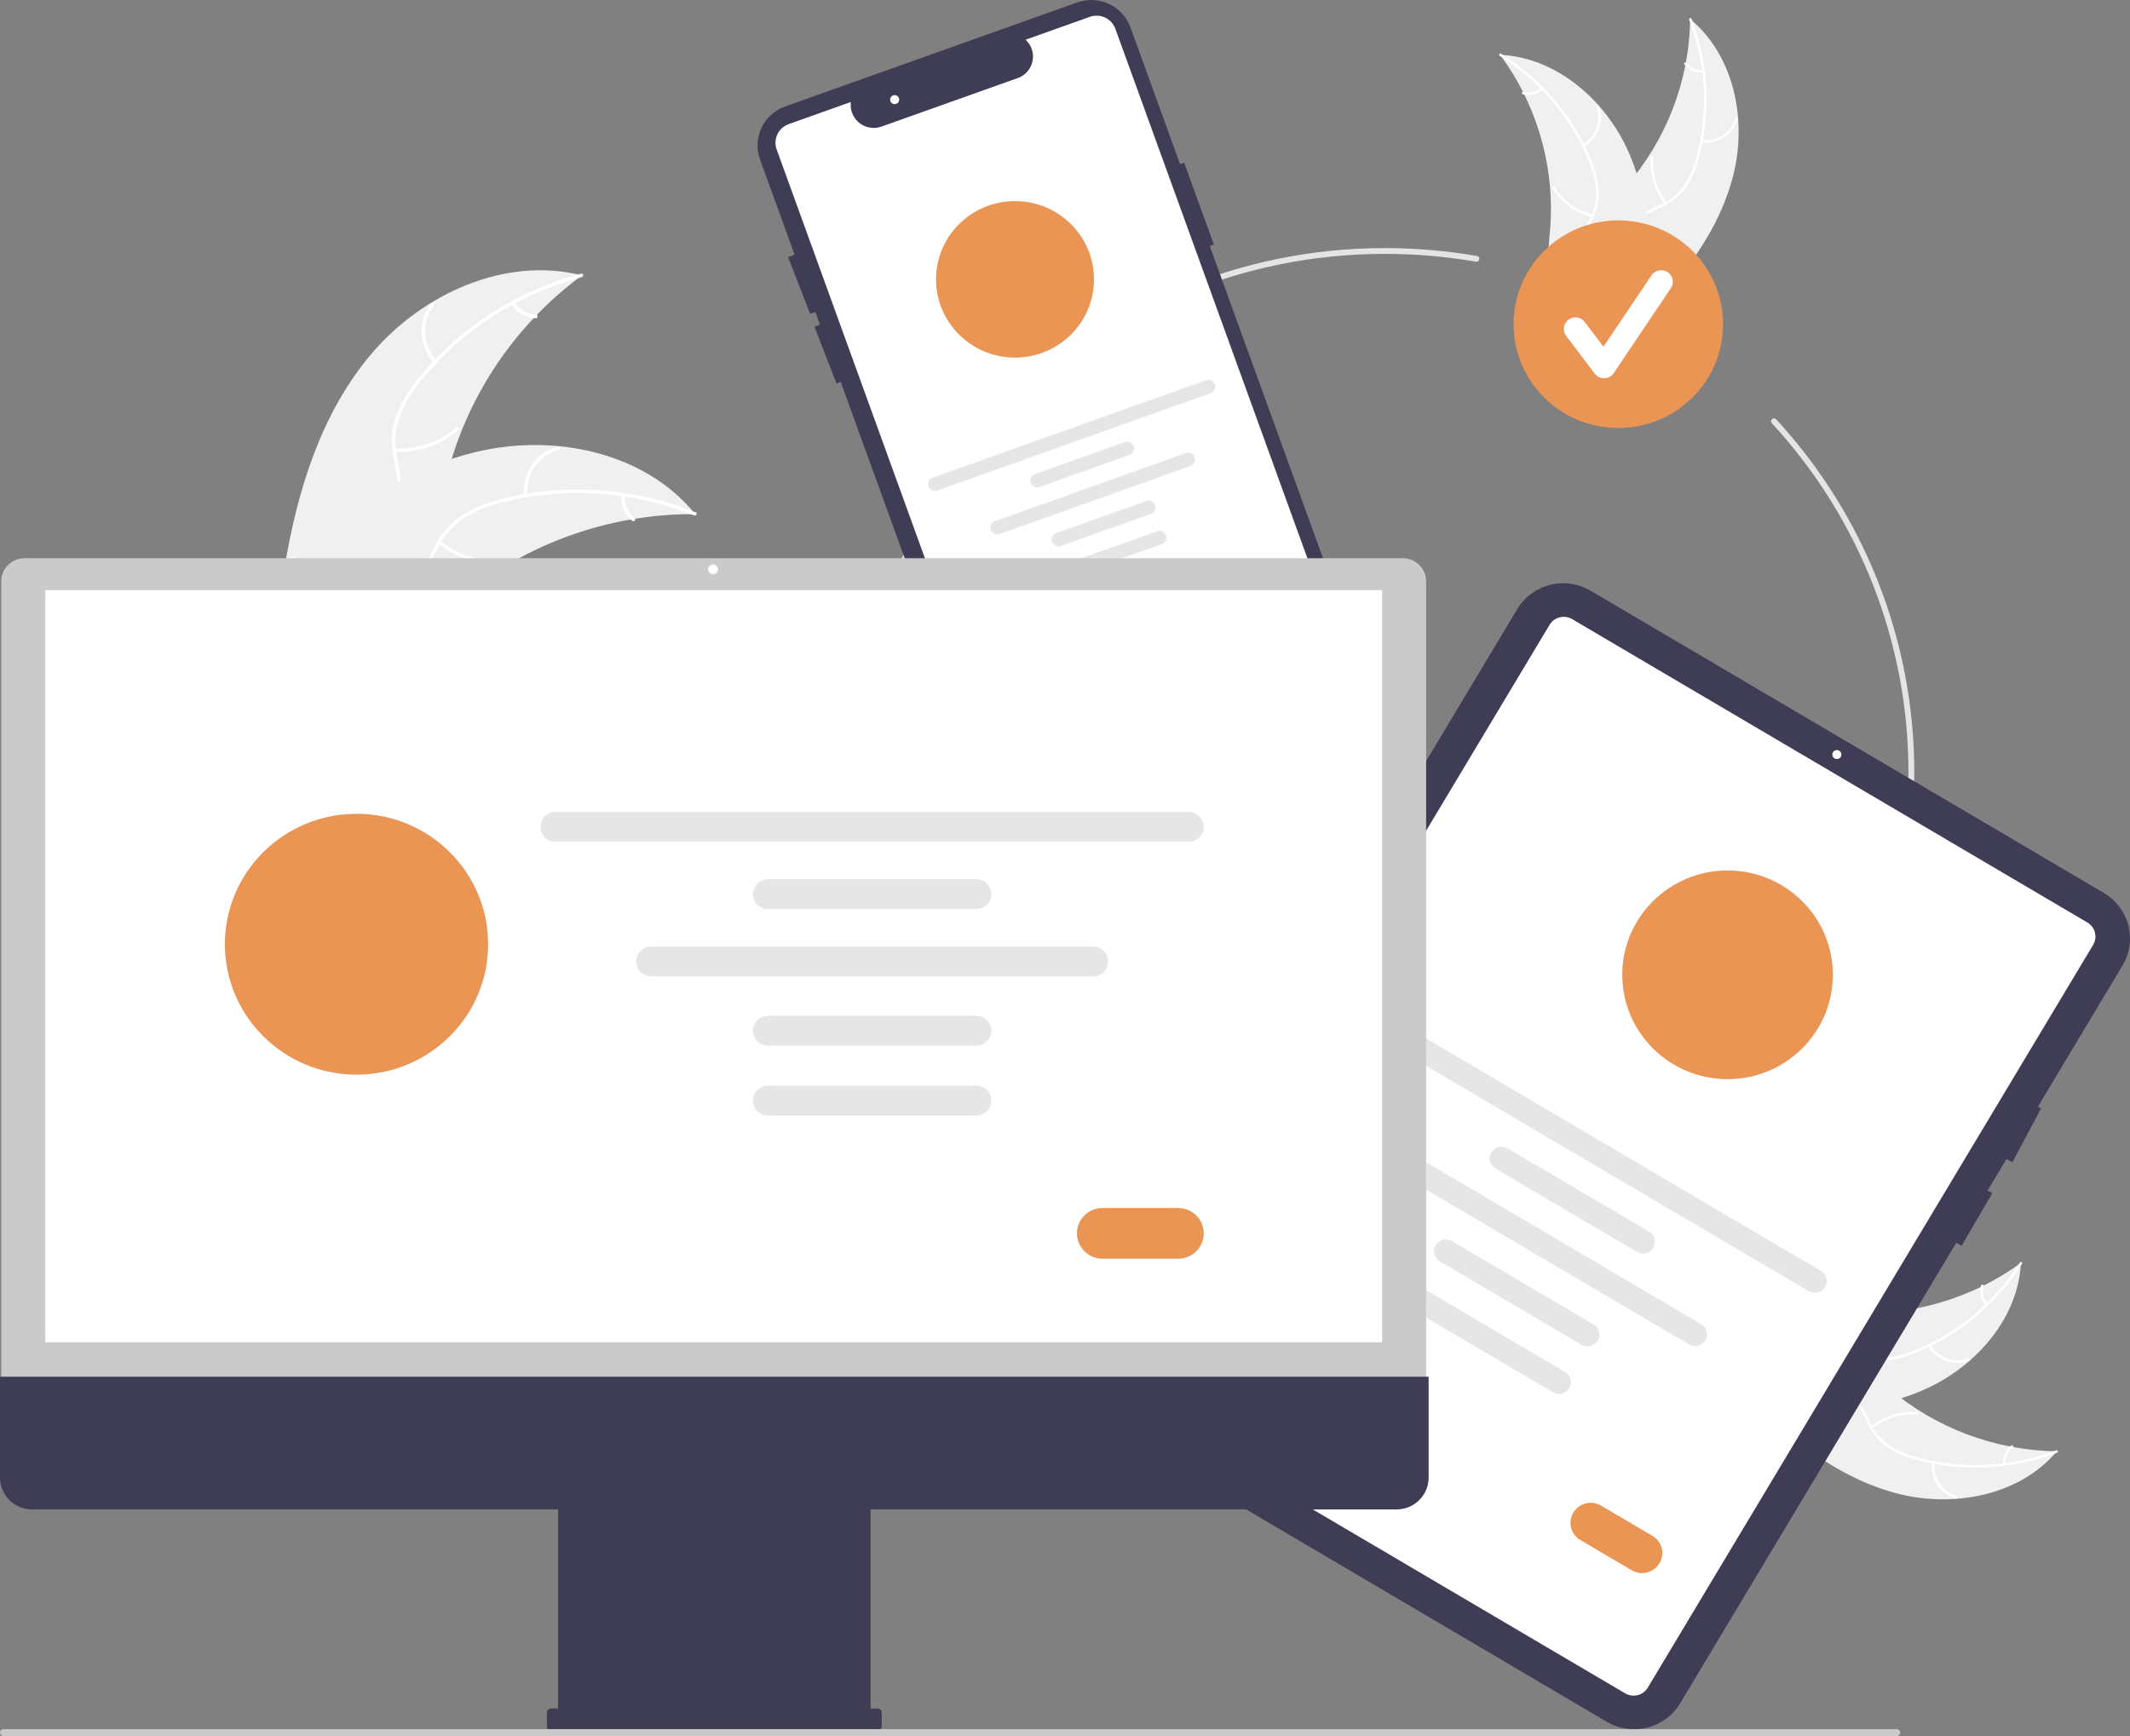 <svg width="184" height="150" viewBox="0 0 184 150" fill="none" xmlns="http://www.w3.org/2000/svg">
<rect x="0" y="0" width="184" height="150" fill="#808080" stroke="none"/>
<g clip-path="url(#clip0)">
<path d="M149.745 15.076C150.921 10.323 149.803 4.78 146.005 1.653C145.93 6.974 143.96 12.098 140.441 16.118C139.078 17.663 137.401 19.241 137.334 21.293C137.293 22.569 137.922 23.795 138.788 24.741C139.654 25.686 140.747 26.393 141.827 27.09L141.986 27.367C145.461 23.892 148.569 19.829 149.745 15.076Z" fill="#F0F0F0"/>
<path d="M145.928 1.723C147.385 5.507 147.602 9.651 146.547 13.564C146.336 14.411 145.99 15.219 145.525 15.959C145.048 16.665 144.388 17.232 143.615 17.6C142.902 17.958 142.13 18.242 141.516 18.765C141.206 19.038 140.958 19.372 140.787 19.747C140.617 20.121 140.528 20.527 140.527 20.938C140.498 21.961 140.841 22.934 141.21 23.874C141.619 24.918 142.061 25.995 141.967 27.138C141.955 27.276 142.173 27.286 142.184 27.148C142.349 25.16 140.987 23.481 140.771 21.552C140.67 20.653 140.842 19.717 141.513 19.061C142.1 18.488 142.896 18.194 143.621 17.838C144.381 17.49 145.042 16.962 145.549 16.302C146.051 15.588 146.427 14.795 146.66 13.956C147.217 12.075 147.471 10.119 147.415 8.16C147.363 5.923 146.925 3.712 146.121 1.622C146.071 1.493 145.879 1.594 145.928 1.723V1.723Z" fill="white"/>
<path d="M146.962 12.324C147.648 12.41 148.343 12.251 148.923 11.877C149.502 11.502 149.928 10.935 150.125 10.277C150.164 10.144 149.957 10.077 149.918 10.211C149.736 10.823 149.339 11.351 148.799 11.699C148.258 12.047 147.61 12.192 146.972 12.108C146.833 12.09 146.824 12.306 146.962 12.324Z" fill="white"/>
<path d="M144.001 17.466C143.125 16.365 142.699 14.978 142.809 13.58C142.82 13.442 142.602 13.432 142.591 13.57C142.48 15.025 142.926 16.468 143.841 17.611C143.928 17.72 144.088 17.574 144.001 17.466Z" fill="white"/>
<path d="M147.101 6.043C146.828 6.065 146.554 6.019 146.304 5.909C146.054 5.8 145.835 5.631 145.667 5.417C145.581 5.307 145.421 5.453 145.506 5.562C145.693 5.798 145.935 5.984 146.211 6.106C146.487 6.227 146.789 6.28 147.091 6.259C147.119 6.259 147.147 6.248 147.168 6.229C147.189 6.21 147.202 6.184 147.204 6.156C147.206 6.127 147.195 6.099 147.176 6.078C147.157 6.057 147.129 6.044 147.101 6.043Z" fill="white"/>
<path d="M129.579 4.73C129.631 4.8 129.683 4.87 129.734 4.942C130.423 5.889 131.033 6.89 131.559 7.934C131.6 8.015 131.642 8.096 131.681 8.178C132.92 10.708 133.675 13.444 133.906 16.248C133.997 17.363 134.002 18.484 133.922 19.601C133.81 21.142 133.566 22.805 133.963 24.251C134.003 24.402 134.052 24.551 134.11 24.696L141.632 27.538C141.652 27.536 141.672 27.535 141.693 27.533L141.988 27.66C141.996 27.603 142.003 27.544 142.011 27.486C142.016 27.453 142.019 27.419 142.024 27.386C142.027 27.364 142.03 27.341 142.034 27.321C142.034 27.314 142.035 27.306 142.036 27.301C142.039 27.281 142.041 27.262 142.044 27.243C142.085 26.91 142.125 26.576 142.162 26.242C142.162 26.24 142.162 26.24 142.161 26.238C142.468 23.69 142.469 21.115 142.163 18.567C142.153 18.491 142.144 18.413 142.13 18.336C141.972 17.199 141.72 16.078 141.378 14.982C141.188 14.382 140.968 13.792 140.719 13.215C140.071 11.724 139.19 10.344 138.11 9.124C135.955 6.693 133.04 4.972 129.825 4.745C129.743 4.739 129.662 4.734 129.579 4.73Z" fill="#F0F0F0"/>
<path d="M129.56 4.831C133.022 6.984 135.711 10.162 137.247 13.916C137.592 14.719 137.807 15.57 137.885 16.439C137.933 17.287 137.75 18.133 137.357 18.889C137.004 19.6 136.561 20.288 136.389 21.072C136.307 21.474 136.312 21.89 136.403 22.29C136.494 22.691 136.67 23.068 136.919 23.397C137.517 24.232 138.382 24.804 139.247 25.334C140.208 25.923 141.216 26.519 141.834 27.488C141.909 27.606 142.088 27.483 142.014 27.366C140.938 25.681 138.83 25.153 137.486 23.742C136.859 23.084 136.429 22.234 136.566 21.31C136.686 20.502 137.143 19.793 137.506 19.075C137.901 18.344 138.109 17.528 138.112 16.699C138.08 15.829 137.898 14.971 137.575 14.162C136.876 12.328 135.892 10.614 134.657 9.084C133.257 7.329 131.564 5.825 129.653 4.636C129.534 4.563 129.442 4.758 129.56 4.831V4.831Z" fill="white"/>
<path d="M136.824 12.679C137.424 12.338 137.883 11.797 138.118 11.152C138.353 10.507 138.349 9.8 138.107 9.157C138.057 9.027 137.851 9.098 137.901 9.228C138.128 9.825 138.131 10.484 137.911 11.084C137.691 11.684 137.262 12.187 136.701 12.501C136.579 12.569 136.703 12.747 136.824 12.679Z" fill="white"/>
<path d="M137.584 18.551C136.216 18.196 135.033 17.342 134.271 16.161C134.196 16.044 134.017 16.166 134.092 16.283C134.887 17.511 136.119 18.396 137.544 18.763C137.68 18.798 137.719 18.586 137.584 18.551Z" fill="white"/>
<path d="M133.12 7.581C132.916 7.761 132.669 7.888 132.403 7.95C132.137 8.012 131.859 8.007 131.595 7.937C131.46 7.9 131.421 8.113 131.555 8.149C131.847 8.226 132.154 8.23 132.448 8.162C132.742 8.094 133.015 7.956 133.243 7.759C133.266 7.742 133.282 7.717 133.287 7.69C133.293 7.662 133.287 7.633 133.272 7.609C133.255 7.586 133.23 7.57 133.202 7.564C133.173 7.559 133.144 7.565 133.12 7.581V7.581Z" fill="white"/>
<path d="M119.635 112.094C94.418 112.094 73.903 91.759 73.903 66.764C73.903 41.769 94.418 21.434 119.635 21.434C122.3 21.434 124.961 21.663 127.587 22.117C127.62 22.123 127.652 22.135 127.68 22.153C127.708 22.17 127.732 22.193 127.751 22.22C127.77 22.247 127.784 22.277 127.791 22.31C127.798 22.342 127.799 22.375 127.793 22.407C127.788 22.44 127.775 22.471 127.758 22.499C127.74 22.526 127.717 22.55 127.689 22.569C127.662 22.588 127.631 22.602 127.599 22.609C127.567 22.616 127.533 22.617 127.5 22.611C124.903 22.161 122.271 21.935 119.635 21.935C94.697 21.935 74.408 42.045 74.408 66.764C74.408 91.483 94.697 111.593 119.635 111.593C144.572 111.593 164.861 91.483 164.861 66.764C164.872 55.592 160.663 44.82 153.063 36.569C153.018 36.52 152.995 36.455 152.998 36.389C153.001 36.323 153.031 36.261 153.08 36.216C153.129 36.172 153.195 36.148 153.261 36.151C153.328 36.154 153.391 36.183 153.436 36.231C161.121 44.574 165.377 55.467 165.366 66.764C165.366 91.759 144.851 112.094 119.635 112.094Z" fill="#E4E4E4"/>
<path d="M139.799 36.981C144.796 36.981 148.847 32.966 148.847 28.012C148.847 23.059 144.796 19.044 139.799 19.044C134.801 19.044 130.75 23.059 130.75 28.012C130.75 32.966 134.801 36.981 139.799 36.981Z" fill="#EB9554"/>
<path d="M138.564 32.68C138.408 32.68 138.254 32.644 138.114 32.575C137.974 32.505 137.853 32.405 137.759 32.281L135.291 29.019C135.211 28.914 135.154 28.794 135.121 28.668C135.088 28.541 135.081 28.409 135.099 28.279C135.118 28.149 135.162 28.024 135.23 27.912C135.297 27.799 135.386 27.701 135.492 27.622C135.598 27.543 135.718 27.486 135.846 27.454C135.974 27.421 136.107 27.414 136.238 27.433C136.369 27.451 136.495 27.495 136.609 27.562C136.722 27.628 136.822 27.717 136.901 27.822L138.516 29.956L142.664 23.789C142.812 23.57 143.042 23.418 143.304 23.366C143.565 23.315 143.836 23.368 144.058 23.515C144.279 23.661 144.433 23.889 144.486 24.148C144.539 24.406 144.486 24.675 144.339 24.896L139.402 32.236C139.312 32.369 139.192 32.478 139.051 32.556C138.911 32.633 138.753 32.675 138.592 32.68C138.583 32.68 138.573 32.68 138.564 32.68Z" fill="white"/>
<path d="M118.458 59.73L104.505 21.254L104.859 21.128L102.293 14.051L101.939 14.178L97.655 2.364C97.495 1.923 97.249 1.518 96.931 1.171C96.612 0.824 96.228 0.542 95.8 0.342C95.373 0.143 94.909 0.028 94.437 0.006C93.964 -0.016 93.492 0.054 93.047 0.212L67.823 9.199C67.378 9.358 66.969 9.602 66.619 9.917C66.269 10.233 65.985 10.613 65.783 11.037C65.582 11.461 65.466 11.921 65.444 12.389C65.421 12.857 65.492 13.326 65.652 13.767L68.639 22.004L68.08 22.217L69.987 27.125L70.434 26.954L70.83 28.046L70.354 28.228L72.261 33.136L72.625 32.996L86.455 71.132C86.614 71.574 86.86 71.98 87.178 72.328C87.496 72.675 87.88 72.957 88.308 73.157C88.736 73.357 89.2 73.471 89.673 73.493C90.145 73.515 90.618 73.444 91.063 73.284L116.286 64.297C117.185 63.976 117.918 63.315 118.325 62.458C118.732 61.602 118.78 60.621 118.458 59.73Z" fill="#3F3D56"/>
<path d="M89.736 72.016C89.381 72.016 89.035 71.906 88.744 71.704C88.454 71.501 88.234 71.214 88.113 70.883L67.091 12.912C66.936 12.486 66.959 12.015 67.154 11.605C67.349 11.194 67.7 10.877 68.131 10.724L73.498 8.812L73.49 8.998C73.476 9.321 73.543 9.642 73.684 9.934C73.825 10.226 74.036 10.478 74.299 10.67C74.562 10.861 74.868 10.986 75.191 11.033C75.514 11.079 75.843 11.046 76.15 10.937L88.061 6.693C88.348 6.563 88.601 6.367 88.798 6.122C88.995 5.876 89.131 5.589 89.195 5.282C89.258 4.98 89.249 4.667 89.167 4.37C89.085 4.072 88.933 3.798 88.725 3.57L88.599 3.431L94.142 1.456C94.573 1.303 95.048 1.326 95.462 1.519C95.876 1.713 96.195 2.061 96.35 2.487L116.408 57.796C116.817 58.929 116.756 60.177 116.239 61.266C115.721 62.354 114.789 63.195 113.647 63.603L90.321 71.915C90.134 71.982 89.936 72.016 89.736 72.016Z" fill="white"/>
<path d="M87.681 30.899C91.449 30.899 94.503 27.871 94.503 24.137C94.503 20.402 91.449 17.375 87.681 17.375C83.914 17.375 80.86 20.402 80.86 24.137C80.86 27.871 83.914 30.899 87.681 30.899Z" fill="#EB9554"/>
<path d="M104.586 33.97L80.962 42.388C80.888 42.414 80.809 42.426 80.731 42.422C80.653 42.419 80.576 42.4 80.505 42.367C80.434 42.334 80.37 42.287 80.317 42.23C80.264 42.172 80.223 42.105 80.197 42.032C80.17 41.958 80.159 41.881 80.162 41.803C80.166 41.725 80.185 41.649 80.219 41.579C80.252 41.508 80.3 41.445 80.358 41.393C80.416 41.341 80.484 41.3 80.558 41.274L104.182 32.857C104.331 32.804 104.495 32.812 104.637 32.879C104.78 32.946 104.891 33.067 104.944 33.214C104.997 33.361 104.99 33.524 104.923 33.666C104.855 33.807 104.734 33.917 104.586 33.97Z" fill="#E6E6E6"/>
<path d="M97.57 39.307L89.799 42.076C89.726 42.102 89.647 42.114 89.569 42.111C89.491 42.107 89.414 42.088 89.343 42.055C89.272 42.022 89.208 41.975 89.155 41.918C89.102 41.86 89.061 41.793 89.035 41.72C89.008 41.647 88.997 41.569 89 41.491C89.004 41.413 89.023 41.337 89.057 41.267C89.09 41.197 89.138 41.134 89.196 41.081C89.254 41.029 89.322 40.989 89.396 40.963L97.166 38.194C97.315 38.141 97.48 38.149 97.623 38.215C97.766 38.282 97.876 38.403 97.93 38.55C97.983 38.698 97.976 38.861 97.908 39.003C97.841 39.145 97.719 39.254 97.57 39.307Z" fill="#E6E6E6"/>
<path d="M99.418 44.404L91.648 47.173C91.574 47.199 91.496 47.211 91.417 47.207C91.339 47.203 91.262 47.184 91.192 47.151C91.121 47.118 91.057 47.071 91.004 47.014C90.952 46.956 90.911 46.889 90.884 46.816C90.858 46.743 90.846 46.665 90.85 46.588C90.853 46.51 90.873 46.434 90.906 46.364C90.939 46.294 90.987 46.23 91.044 46.178C91.102 46.126 91.17 46.086 91.244 46.059L99.015 43.291C99.164 43.238 99.328 43.245 99.471 43.312C99.614 43.379 99.725 43.499 99.778 43.647C99.832 43.795 99.824 43.958 99.756 44.099C99.689 44.241 99.567 44.351 99.418 44.404V44.404Z" fill="#E6E6E6"/>
<path d="M100.365 47.014L92.594 49.783C92.521 49.81 92.442 49.821 92.364 49.818C92.285 49.814 92.209 49.795 92.138 49.762C92.066 49.729 92.003 49.683 91.95 49.625C91.897 49.568 91.856 49.5 91.83 49.427C91.803 49.354 91.791 49.276 91.795 49.198C91.799 49.121 91.818 49.044 91.852 48.974C91.885 48.904 91.932 48.841 91.991 48.788C92.049 48.736 92.117 48.696 92.191 48.67L99.961 45.901C100.035 45.875 100.114 45.863 100.192 45.867C100.27 45.87 100.347 45.889 100.418 45.922C100.489 45.955 100.553 46.002 100.606 46.059C100.659 46.117 100.7 46.184 100.726 46.257C100.753 46.33 100.764 46.408 100.761 46.486C100.757 46.563 100.738 46.64 100.704 46.71C100.671 46.78 100.623 46.843 100.565 46.896C100.507 46.948 100.439 46.988 100.365 47.014L100.365 47.014Z" fill="#E6E6E6"/>
<path d="M102.839 40.267L86.353 46.141C86.279 46.168 86.201 46.179 86.122 46.176C86.044 46.172 85.967 46.154 85.896 46.12C85.825 46.087 85.761 46.041 85.708 45.983C85.655 45.926 85.615 45.858 85.588 45.785C85.561 45.712 85.55 45.634 85.553 45.557C85.557 45.479 85.576 45.403 85.61 45.332C85.644 45.262 85.691 45.199 85.749 45.147C85.807 45.094 85.875 45.054 85.949 45.028L102.436 39.154C102.509 39.127 102.588 39.115 102.666 39.119C102.745 39.123 102.821 39.142 102.893 39.175C102.964 39.208 103.027 39.254 103.08 39.312C103.133 39.369 103.174 39.437 103.2 39.51C103.227 39.583 103.239 39.661 103.235 39.738C103.231 39.816 103.212 39.892 103.178 39.963C103.145 40.033 103.098 40.096 103.039 40.148C102.981 40.2 102.913 40.241 102.839 40.267Z" fill="#E6E6E6"/>
<path d="M99.518 53.351L96.697 54.357C96.444 54.447 96.165 54.433 95.921 54.32C95.678 54.206 95.49 54.001 95.399 53.75C95.308 53.499 95.322 53.223 95.436 52.982C95.551 52.74 95.757 52.554 96.01 52.464L98.832 51.458C99.085 51.368 99.364 51.382 99.607 51.495C99.851 51.609 100.038 51.814 100.129 52.065C100.22 52.316 100.207 52.592 100.093 52.834C99.978 53.075 99.771 53.261 99.518 53.351Z" fill="#EB9554"/>
<path d="M77.284 8.999C77.501 8.999 77.677 8.825 77.677 8.61C77.677 8.395 77.501 8.221 77.284 8.221C77.067 8.221 76.892 8.395 76.892 8.61C76.892 8.825 77.067 8.999 77.284 8.999Z" fill="white"/>
<path d="M32.159 30.485C36.557 25.354 43.693 22.12 50.271 23.796C44.346 28.169 40.172 34.477 38.488 41.606C37.849 44.358 37.427 47.484 35.173 49.211C33.77 50.286 31.885 50.579 30.123 50.384C28.362 50.189 26.685 49.552 25.031 48.921L24.591 48.969C25.697 42.326 27.762 35.616 32.159 30.485Z" fill="#F0F0F0"/>
<path d="M50.254 23.937C44.824 25.378 39.989 28.479 36.438 32.799C35.656 33.716 35.026 34.749 34.569 35.86C34.159 36.957 34.053 38.142 34.262 39.293C34.435 40.37 34.738 41.452 34.644 42.552C34.587 43.114 34.412 43.659 34.128 44.149C33.844 44.639 33.459 45.064 32.998 45.397C31.871 46.255 30.5 46.66 29.145 47.01C27.642 47.399 26.073 47.779 24.864 48.805C24.718 48.929 24.532 48.697 24.678 48.572C26.781 46.788 29.768 46.939 32.111 45.623C33.204 45.009 34.117 44.065 34.314 42.794C34.486 41.684 34.175 40.568 33.99 39.479C33.769 38.359 33.829 37.202 34.163 36.111C34.562 34.98 35.151 33.925 35.906 32.99C37.573 30.859 39.567 29.001 41.816 27.484C44.373 25.738 47.213 24.439 50.212 23.643C50.398 23.594 50.439 23.888 50.255 23.937H50.254Z" fill="white"/>
<path d="M37.498 31.342C36.848 30.653 36.466 29.757 36.42 28.814C36.375 27.872 36.669 26.944 37.25 26.197C37.368 26.046 37.61 26.22 37.492 26.371C36.949 27.067 36.676 27.931 36.72 28.808C36.764 29.686 37.123 30.519 37.733 31.157C37.865 31.296 37.63 31.48 37.498 31.342H37.498Z" fill="white"/>
<path d="M34.102 38.759C36.046 38.84 37.95 38.192 39.434 36.944C39.581 36.82 39.767 37.053 39.62 37.176C38.074 38.472 36.091 39.142 34.068 39.053C33.875 39.045 33.91 38.75 34.102 38.759Z" fill="white"/>
<path d="M44.45 26.124C44.646 26.443 44.918 26.708 45.243 26.897C45.567 27.085 45.934 27.191 46.31 27.204C46.503 27.21 46.468 27.505 46.276 27.499C45.861 27.482 45.456 27.365 45.097 27.158C44.737 26.95 44.435 26.659 44.216 26.309C44.192 26.278 44.182 26.239 44.186 26.2C44.191 26.161 44.21 26.126 44.24 26.101C44.271 26.076 44.31 26.065 44.35 26.07C44.389 26.074 44.425 26.094 44.45 26.124Z" fill="white"/>
<path d="M60.053 44.427C59.932 44.427 59.812 44.426 59.69 44.428C58.07 44.43 56.452 44.562 54.853 44.824C54.73 44.842 54.604 44.862 54.481 44.884C50.636 45.555 46.95 46.927 43.611 48.932C42.283 49.731 41.018 50.629 39.828 51.618C38.184 52.984 36.51 54.594 34.564 55.321C34.362 55.399 34.155 55.465 33.945 55.517L24.685 49.497C24.671 49.473 24.655 49.451 24.641 49.427L24.26 49.203C24.318 49.148 24.379 49.092 24.437 49.036C24.47 49.004 24.506 48.973 24.539 48.941C24.562 48.92 24.585 48.899 24.605 48.879C24.612 48.872 24.62 48.865 24.626 48.86C24.645 48.84 24.666 48.823 24.684 48.805C25.025 48.49 25.369 48.178 25.715 47.867C25.717 47.865 25.717 47.865 25.72 47.864C28.367 45.503 31.237 43.34 34.346 41.677C34.44 41.627 34.534 41.575 34.632 41.528C36.038 40.786 37.502 40.16 39.011 39.655C39.838 39.381 40.679 39.148 41.529 38.959C43.728 38.473 45.991 38.333 48.234 38.544C52.705 38.965 56.991 40.798 59.838 44.168C59.911 44.254 59.981 44.339 60.053 44.427Z" fill="#F0F0F0"/>
<path d="M59.955 44.53C54.743 42.44 48.999 42.031 43.54 43.361C42.359 43.627 41.228 44.075 40.189 44.69C39.196 45.321 38.391 46.204 37.859 47.248C37.343 48.211 36.927 49.255 36.184 50.078C35.797 50.493 35.326 50.822 34.802 51.044C34.278 51.267 33.712 51.376 33.142 51.367C31.721 51.379 30.38 50.884 29.086 50.356C27.649 49.769 26.166 49.136 24.578 49.234C24.385 49.246 24.378 48.949 24.57 48.937C27.333 48.767 29.626 50.67 32.296 51.018C33.541 51.18 34.844 50.971 35.773 50.074C36.585 49.29 37.014 48.213 37.528 47.233C38.033 46.207 38.782 45.32 39.713 44.648C40.717 43.982 41.829 43.492 43 43.196C45.625 42.489 48.346 42.196 51.063 42.327C54.165 42.459 57.221 43.116 60.099 44.27C60.278 44.342 60.132 44.601 59.955 44.53L59.955 44.53Z" fill="white"/>
<path d="M45.272 42.83C45.172 41.892 45.411 40.949 45.947 40.169C46.483 39.389 47.281 38.824 48.199 38.574C48.385 38.524 48.472 38.808 48.286 38.858C47.431 39.089 46.687 39.616 46.189 40.343C45.692 41.07 45.472 41.95 45.572 42.823C45.593 43.012 45.294 43.019 45.272 42.83V42.83Z" fill="white"/>
<path d="M38.055 46.725C39.558 47.95 41.472 48.569 43.414 48.458C43.607 48.447 43.614 48.744 43.422 48.755C41.4 48.867 39.41 48.219 37.849 46.94C37.7 46.818 37.907 46.604 38.055 46.725H38.055Z" fill="white"/>
<path d="M53.992 42.813C53.954 43.184 54.011 43.559 54.155 43.903C54.3 44.247 54.529 44.55 54.821 44.785C54.971 44.905 54.764 45.12 54.615 45C54.293 44.739 54.041 44.404 53.88 44.024C53.719 43.644 53.655 43.231 53.693 42.821C53.693 42.782 53.708 42.744 53.735 42.716C53.762 42.688 53.799 42.671 53.838 42.669C53.878 42.668 53.916 42.682 53.945 42.709C53.974 42.737 53.991 42.774 53.992 42.813Z" fill="white"/>
<path d="M164.14 129.106C168.936 130.271 174.528 129.163 177.682 125.398C172.313 125.325 167.144 123.371 163.089 119.884C161.53 118.533 159.938 116.87 157.868 116.804C156.58 116.763 155.344 117.387 154.39 118.245C153.436 119.104 152.722 120.187 152.02 121.257L151.74 121.415C155.246 124.86 159.345 127.941 164.14 129.106Z" fill="#F0F0F0"/>
<path d="M177.612 125.323C173.793 126.767 169.613 126.981 165.665 125.936C164.811 125.726 163.996 125.384 163.249 124.923C162.537 124.45 161.965 123.796 161.594 123.03C161.233 122.323 160.946 121.558 160.418 120.949C160.143 120.642 159.806 120.396 159.428 120.227C159.05 120.058 158.641 119.97 158.226 119.969C157.194 119.94 156.212 120.28 155.264 120.645C154.211 121.051 153.124 121.49 151.971 121.396C151.831 121.384 151.822 121.6 151.961 121.611C153.967 121.775 155.661 120.424 157.606 120.21C158.514 120.11 159.457 120.281 160.119 120.946C160.698 121.528 160.994 122.317 161.353 123.036C161.705 123.789 162.237 124.444 162.903 124.946C163.623 125.444 164.424 125.817 165.27 126.048C167.168 126.6 169.141 126.852 171.117 126.796C173.374 126.745 175.604 126.311 177.713 125.514C177.843 125.464 177.741 125.274 177.612 125.323H177.612Z" fill="white"/>
<path d="M166.917 126.347C166.83 127.027 166.99 127.716 167.368 128.291C167.746 128.865 168.318 129.287 168.981 129.482C169.116 129.521 169.183 129.316 169.048 129.277C168.43 129.097 167.898 128.703 167.547 128.168C167.196 127.632 167.049 126.99 167.134 126.357C167.152 126.219 166.935 126.21 166.917 126.347V126.347Z" fill="white"/>
<path d="M161.729 123.413C162.839 122.544 164.239 122.122 165.649 122.23C165.789 122.241 165.798 122.026 165.659 122.015C164.191 121.904 162.735 122.347 161.582 123.253C161.472 123.34 161.62 123.499 161.729 123.413H161.729Z" fill="white"/>
<path d="M173.253 126.485C173.231 126.215 173.278 125.943 173.388 125.695C173.498 125.447 173.669 125.23 173.885 125.064C173.995 124.979 173.848 124.82 173.738 124.904C173.5 125.089 173.312 125.329 173.19 125.603C173.067 125.877 173.014 126.176 173.036 126.475C173.035 126.503 173.046 126.531 173.065 126.552C173.084 126.573 173.111 126.586 173.139 126.588C173.168 126.589 173.196 126.579 173.217 126.559C173.239 126.54 173.252 126.513 173.253 126.485Z" fill="white"/>
<path d="M174.578 109.117C174.507 109.168 174.436 109.22 174.363 109.27C173.408 109.953 172.399 110.558 171.345 111.079C171.264 111.121 171.181 111.161 171.1 111.201C168.547 112.429 165.786 113.177 162.958 113.406C161.832 113.496 160.702 113.501 159.575 113.421C158.02 113.311 156.342 113.069 154.884 113.463C154.731 113.502 154.581 113.551 154.435 113.609L151.568 121.064C151.57 121.084 151.57 121.104 151.572 121.124L151.444 121.417C151.502 121.425 151.562 121.432 151.62 121.44C151.653 121.445 151.687 121.448 151.721 121.453C151.744 121.456 151.766 121.458 151.786 121.462C151.794 121.463 151.801 121.464 151.807 121.464C151.827 121.468 151.846 121.469 151.865 121.472C152.201 121.513 152.538 121.552 152.875 121.589C152.877 121.59 152.877 121.59 152.879 121.589C155.45 121.893 158.048 121.893 160.618 121.59C160.695 121.58 160.773 121.571 160.851 121.558C161.998 121.401 163.13 121.152 164.235 120.812C164.84 120.624 165.435 120.406 166.018 120.159C167.522 119.517 168.914 118.644 170.145 117.573C172.597 115.437 174.334 112.547 174.562 109.361C174.568 109.279 174.573 109.199 174.578 109.117Z" fill="#F0F0F0"/>
<path d="M174.476 109.098C172.304 112.529 169.097 115.195 165.31 116.717C164.5 117.059 163.642 117.273 162.765 117.35C161.909 117.397 161.056 117.217 160.294 116.827C159.576 116.477 158.882 116.037 158.091 115.867C157.685 115.786 157.266 115.791 156.862 115.881C156.458 115.972 156.077 116.146 155.746 116.392C154.903 116.985 154.326 117.842 153.791 118.7C153.197 119.653 152.595 120.651 151.618 121.264C151.499 121.339 151.623 121.516 151.741 121.442C153.441 120.376 153.974 118.287 155.397 116.955C156.061 116.333 156.918 115.906 157.851 116.043C158.666 116.162 159.382 116.615 160.105 116.975C160.843 117.366 161.666 117.572 162.503 117.575C163.38 117.543 164.246 117.363 165.063 117.042C166.913 116.35 168.641 115.374 170.185 114.15C171.956 112.762 173.473 111.085 174.672 109.19C174.747 109.073 174.549 108.981 174.476 109.098H174.476Z" fill="white"/>
<path d="M166.558 116.298C166.902 116.894 167.448 117.348 168.099 117.581C168.75 117.814 169.463 117.81 170.111 117.57C170.242 117.521 170.171 117.317 170.04 117.366C169.437 117.591 168.773 117.594 168.167 117.376C167.562 117.158 167.055 116.733 166.738 116.176C166.669 116.056 166.49 116.178 166.558 116.298Z" fill="white"/>
<path d="M160.634 117.051C160.993 115.695 161.854 114.523 163.046 113.768C163.164 113.693 163.041 113.515 162.923 113.59C161.684 114.378 160.79 115.6 160.42 117.012C160.385 117.146 160.599 117.185 160.634 117.051Z" fill="white"/>
<path d="M171.701 112.627C171.52 112.424 171.392 112.18 171.329 111.916C171.267 111.652 171.271 111.377 171.342 111.115C171.379 110.981 171.165 110.942 171.128 111.076C171.051 111.365 171.047 111.669 171.115 111.961C171.184 112.252 171.323 112.523 171.522 112.749C171.539 112.772 171.564 112.787 171.592 112.793C171.62 112.798 171.649 112.792 171.673 112.777C171.697 112.761 171.713 112.736 171.718 112.708C171.724 112.68 171.717 112.651 171.701 112.627Z" fill="white"/>
<path d="M183.354 83.422L176.042 95.619L176.32 95.764L173.844 100.417L173.329 100.147L171.702 102.859L172.106 103.089L169.453 107.643L168.993 107.38L145.134 147.18C144.509 148.221 143.492 148.974 142.307 149.273C141.121 149.572 139.865 149.393 138.813 148.775L94.459 122.651C93.408 122.031 92.648 121.023 92.346 119.848C92.044 118.674 92.225 117.428 92.849 116.385L131.069 52.628C131.695 51.587 132.712 50.834 133.897 50.535C135.082 50.235 136.338 50.415 137.39 51.033L181.745 77.156C182.795 77.777 183.555 78.785 183.856 79.96C184.158 81.134 183.978 82.379 183.354 83.422Z" fill="#3F3D56"/>
<path d="M140.394 146.314L95.883 120.099C95.559 119.907 95.325 119.597 95.232 119.234C95.139 118.872 95.195 118.488 95.387 118.167L133.86 53.986C134.053 53.665 134.367 53.432 134.732 53.34C135.097 53.248 135.485 53.303 135.809 53.494L180.32 79.709C180.643 79.9 180.878 80.211 180.971 80.573C181.064 80.935 181.008 81.319 180.816 81.641L142.342 145.822C142.149 146.143 141.836 146.375 141.47 146.467C141.105 146.56 140.718 146.504 140.394 146.314Z" fill="white"/>
<path d="M158.678 65.587C158.894 65.587 159.07 65.413 159.07 65.198C159.07 64.983 158.894 64.809 158.678 64.809C158.461 64.809 158.285 64.983 158.285 65.198C158.285 65.413 158.461 65.587 158.678 65.587Z" fill="white"/>
<path d="M156.249 111.563L119.094 89.68C118.977 89.612 118.876 89.521 118.794 89.414C118.713 89.307 118.654 89.185 118.62 89.055C118.587 88.925 118.579 88.79 118.598 88.657C118.618 88.525 118.663 88.397 118.732 88.282C118.801 88.167 118.892 88.066 119.001 87.986C119.109 87.906 119.233 87.848 119.364 87.815C119.495 87.782 119.631 87.775 119.765 87.795C119.899 87.814 120.027 87.86 120.143 87.929L157.299 109.812C157.415 109.88 157.517 109.97 157.598 110.077C157.68 110.184 157.739 110.306 157.772 110.436C157.806 110.566 157.813 110.701 157.794 110.834C157.775 110.967 157.73 111.094 157.661 111.21C157.591 111.325 157.5 111.425 157.392 111.506C157.283 111.586 157.16 111.644 157.029 111.677C156.898 111.71 156.761 111.716 156.628 111.697C156.494 111.677 156.365 111.632 156.249 111.563H156.249Z" fill="#E6E6E6"/>
<path d="M141.413 108.172L129.192 100.974C129.076 100.906 128.975 100.815 128.894 100.708C128.813 100.601 128.754 100.479 128.721 100.35C128.688 100.22 128.68 100.085 128.7 99.953C128.719 99.82 128.764 99.693 128.833 99.578C128.902 99.463 128.993 99.363 129.101 99.283C129.21 99.203 129.332 99.144 129.463 99.112C129.594 99.079 129.73 99.071 129.864 99.091C129.997 99.11 130.126 99.155 130.242 99.223L142.463 106.421C142.579 106.489 142.68 106.58 142.761 106.687C142.842 106.794 142.901 106.916 142.934 107.045C142.967 107.175 142.974 107.31 142.955 107.442C142.936 107.574 142.89 107.702 142.821 107.817C142.752 107.932 142.661 108.032 142.553 108.112C142.445 108.192 142.322 108.25 142.192 108.283C142.061 108.316 141.925 108.323 141.791 108.304C141.658 108.285 141.529 108.24 141.413 108.172Z" fill="#E6E6E6"/>
<path d="M136.608 116.188L124.387 108.99C124.152 108.852 123.983 108.627 123.916 108.366C123.849 108.104 123.889 107.826 124.028 107.594C124.168 107.362 124.394 107.194 124.658 107.128C124.922 107.061 125.202 107.101 125.436 107.239L137.658 114.437C137.774 114.505 137.875 114.596 137.956 114.703C138.036 114.81 138.095 114.932 138.128 115.061C138.162 115.191 138.169 115.326 138.15 115.458C138.13 115.59 138.085 115.718 138.016 115.833C137.947 115.948 137.856 116.048 137.748 116.128C137.64 116.208 137.517 116.266 137.386 116.299C137.256 116.332 137.12 116.339 136.986 116.32C136.852 116.301 136.724 116.256 136.608 116.188Z" fill="#E6E6E6"/>
<path d="M134.147 120.293L121.926 113.095C121.809 113.027 121.708 112.937 121.627 112.83C121.545 112.723 121.486 112.601 121.453 112.471C121.419 112.341 121.412 112.206 121.431 112.074C121.451 111.941 121.496 111.814 121.565 111.699C121.634 111.583 121.725 111.483 121.834 111.403C121.942 111.323 122.065 111.265 122.196 111.232C122.327 111.199 122.463 111.192 122.597 111.211C122.731 111.231 122.859 111.276 122.975 111.345L135.197 118.543C135.313 118.611 135.415 118.701 135.496 118.808C135.578 118.915 135.637 119.037 135.67 119.167C135.704 119.297 135.711 119.432 135.692 119.565C135.673 119.697 135.628 119.825 135.558 119.94C135.489 120.056 135.398 120.156 135.29 120.236C135.181 120.317 135.058 120.375 134.927 120.407C134.796 120.44 134.659 120.447 134.525 120.428C134.392 120.408 134.263 120.362 134.147 120.293V120.293Z" fill="#E6E6E6"/>
<path d="M145.898 116.161L119.969 100.889C119.736 100.75 119.567 100.526 119.501 100.265C119.434 100.004 119.475 99.727 119.614 99.495C119.753 99.264 119.978 99.096 120.242 99.029C120.505 98.962 120.784 99.001 121.018 99.138L146.948 114.41C147.065 114.478 147.166 114.568 147.248 114.675C147.329 114.782 147.388 114.904 147.422 115.034C147.455 115.164 147.463 115.299 147.444 115.432C147.424 115.564 147.379 115.692 147.31 115.807C147.241 115.923 147.149 116.023 147.041 116.103C146.933 116.184 146.809 116.242 146.678 116.275C146.547 116.307 146.411 116.314 146.277 116.295C146.143 116.275 146.014 116.229 145.898 116.161Z" fill="#E6E6E6"/>
<path d="M140.956 135.678L136.519 133.064C136.121 132.829 135.834 132.448 135.72 132.003C135.606 131.558 135.675 131.087 135.911 130.692C136.148 130.298 136.532 130.012 136.981 129.899C137.43 129.785 137.905 129.853 138.304 130.087L142.741 132.701C143.139 132.935 143.427 133.317 143.542 133.762C143.656 134.207 143.587 134.679 143.351 135.074C143.114 135.469 142.729 135.754 142.28 135.867C141.831 135.981 141.355 135.912 140.956 135.678Z" fill="#EB9554"/>
<path d="M149.236 93.243C154.259 93.243 158.331 89.206 158.331 84.227C158.331 79.248 154.259 75.211 149.236 75.211C144.212 75.211 140.14 79.248 140.14 84.227C140.14 89.206 144.212 93.243 149.236 93.243Z" fill="#EB9554"/>
<path d="M0.106 120.864H123.197V50.228C123.197 49.699 122.984 49.191 122.607 48.817C122.229 48.443 121.717 48.232 121.184 48.232H2.12C1.586 48.232 1.075 48.443 0.697 48.817C0.319 49.191 0.107 49.699 0.106 50.228V120.864Z" fill="#CACACA"/>
<path d="M119.395 50.992H3.91V115.98H119.395V50.992Z" fill="white"/>
<path d="M1.65587e-10 118.953V127.67C-3.98143e-06 128.031 0.072 128.389 0.211 128.723C0.351 129.056 0.555 129.36 0.813 129.615C1.071 129.871 1.377 130.074 1.714 130.212C2.05 130.35 2.411 130.421 2.776 130.421H48.208V147.624H47.604C47.557 147.624 47.51 147.633 47.466 147.651C47.423 147.669 47.383 147.695 47.349 147.728C47.316 147.762 47.289 147.801 47.271 147.844C47.253 147.888 47.244 147.934 47.244 147.981V149.178C47.244 149.225 47.253 149.271 47.271 149.315C47.289 149.358 47.316 149.397 47.349 149.43C47.383 149.464 47.423 149.49 47.466 149.508C47.51 149.526 47.557 149.535 47.604 149.535H75.808C75.855 149.535 75.902 149.526 75.946 149.508C75.99 149.49 76.029 149.464 76.063 149.43C76.097 149.397 76.123 149.358 76.141 149.315C76.159 149.271 76.169 149.225 76.169 149.178V147.981C76.169 147.934 76.159 147.888 76.141 147.844C76.123 147.801 76.097 147.762 76.063 147.728C76.029 147.695 75.99 147.669 75.946 147.651C75.902 147.633 75.855 147.624 75.808 147.624H75.204V130.421H120.636C121.001 130.421 121.362 130.35 121.699 130.212C122.036 130.074 122.342 129.871 122.599 129.615C122.857 129.36 123.062 129.056 123.201 128.723C123.341 128.389 123.412 128.031 123.412 127.67V118.953L1.65587e-10 118.953Z" fill="#3F3D56"/>
<path d="M102.684 72.727H47.995C47.651 72.727 47.32 72.591 47.076 72.349C46.832 72.108 46.695 71.78 46.695 71.438C46.695 71.097 46.832 70.769 47.076 70.527C47.32 70.285 47.651 70.15 47.995 70.15H102.684C103.029 70.15 103.36 70.285 103.604 70.527C103.847 70.769 103.984 71.097 103.984 71.438C103.984 71.78 103.847 72.108 103.604 72.349C103.36 72.591 103.029 72.727 102.684 72.727Z" fill="#E6E6E6"/>
<path d="M84.334 78.543H66.345C66.001 78.543 65.67 78.408 65.426 78.166C65.182 77.924 65.045 77.597 65.045 77.255C65.045 76.913 65.182 76.585 65.426 76.344C65.67 76.102 66.001 75.966 66.345 75.966H84.334C84.679 75.966 85.01 76.102 85.254 76.344C85.497 76.585 85.634 76.913 85.634 77.255C85.634 77.597 85.497 77.924 85.254 78.166C85.01 78.408 84.679 78.543 84.334 78.543Z" fill="#E6E6E6"/>
<path d="M84.334 90.342H66.345C66.001 90.342 65.67 90.206 65.426 89.965C65.182 89.723 65.045 89.395 65.045 89.053C65.045 88.712 65.182 88.384 65.426 88.142C65.67 87.901 66.001 87.765 66.345 87.765H84.334C84.679 87.765 85.01 87.901 85.254 88.142C85.497 88.384 85.634 88.712 85.634 89.053C85.634 89.395 85.497 89.723 85.254 89.965C85.01 90.206 84.679 90.342 84.334 90.342Z" fill="#E6E6E6"/>
<path d="M84.334 96.385H66.345C66.175 96.385 66.006 96.352 65.848 96.287C65.69 96.222 65.547 96.127 65.426 96.008C65.305 95.888 65.21 95.746 65.144 95.59C65.079 95.433 65.045 95.266 65.045 95.097C65.045 94.927 65.079 94.76 65.144 94.603C65.21 94.447 65.305 94.305 65.426 94.186C65.547 94.066 65.69 93.971 65.848 93.906C66.006 93.841 66.175 93.808 66.345 93.808H84.334C84.505 93.808 84.674 93.841 84.832 93.906C84.989 93.971 85.133 94.066 85.253 94.186C85.374 94.305 85.47 94.447 85.535 94.603C85.6 94.76 85.634 94.927 85.634 95.097C85.634 95.266 85.6 95.433 85.535 95.59C85.47 95.746 85.374 95.888 85.253 96.008C85.133 96.127 84.989 96.222 84.832 96.287C84.674 96.352 84.505 96.385 84.334 96.385Z" fill="#E6E6E6"/>
<path d="M94.423 84.36H56.257C55.912 84.36 55.581 84.224 55.337 83.983C55.093 83.741 54.956 83.413 54.956 83.071C54.956 82.73 55.093 82.402 55.337 82.16C55.581 81.919 55.912 81.783 56.257 81.783H94.423C94.767 81.783 95.098 81.919 95.342 82.16C95.586 82.402 95.723 82.73 95.723 83.071C95.723 83.413 95.586 83.741 95.342 83.983C95.098 84.224 94.767 84.36 94.423 84.36Z" fill="#E6E6E6"/>
<path d="M101.774 108.758H95.242C94.656 108.758 94.094 108.527 93.679 108.116C93.265 107.705 93.032 107.148 93.032 106.567C93.032 105.986 93.265 105.429 93.679 105.018C94.094 104.607 94.656 104.376 95.242 104.376H101.774C102.36 104.376 102.922 104.607 103.337 105.018C103.752 105.429 103.984 105.986 103.984 106.567C103.984 107.148 103.752 107.705 103.337 108.116C102.922 108.527 102.36 108.758 101.774 108.758Z" fill="#EB9554"/>
<path d="M30.798 92.855C37.077 92.855 42.168 87.809 42.168 81.585C42.168 75.361 37.077 70.315 30.798 70.315C24.519 70.315 19.428 75.361 19.428 81.585C19.428 87.809 24.519 92.855 30.798 92.855Z" fill="#EB9554"/>
<path d="M163.846 150H0.301C0.221 150 0.145 149.968 0.089 149.912C0.033 149.856 0.001 149.781 0.001 149.702C0.001 149.623 0.033 149.547 0.089 149.491C0.145 149.435 0.221 149.404 0.301 149.404H163.846C163.926 149.404 164.002 149.435 164.058 149.491C164.115 149.547 164.146 149.623 164.146 149.702C164.146 149.781 164.115 149.856 164.058 149.912C164.002 149.968 163.926 150 163.846 150Z" fill="#CACACA"/>
<path d="M61.599 49.612C61.836 49.612 62.027 49.422 62.027 49.187C62.027 48.953 61.836 48.763 61.599 48.763C61.362 48.763 61.17 48.953 61.17 49.187C61.17 49.422 61.362 49.612 61.599 49.612Z" fill="white"/>
</g>
<defs>
<clipPath id="clip0">
<rect width="184" height="150" fill="white"/>
</clipPath>
</defs>
</svg>
